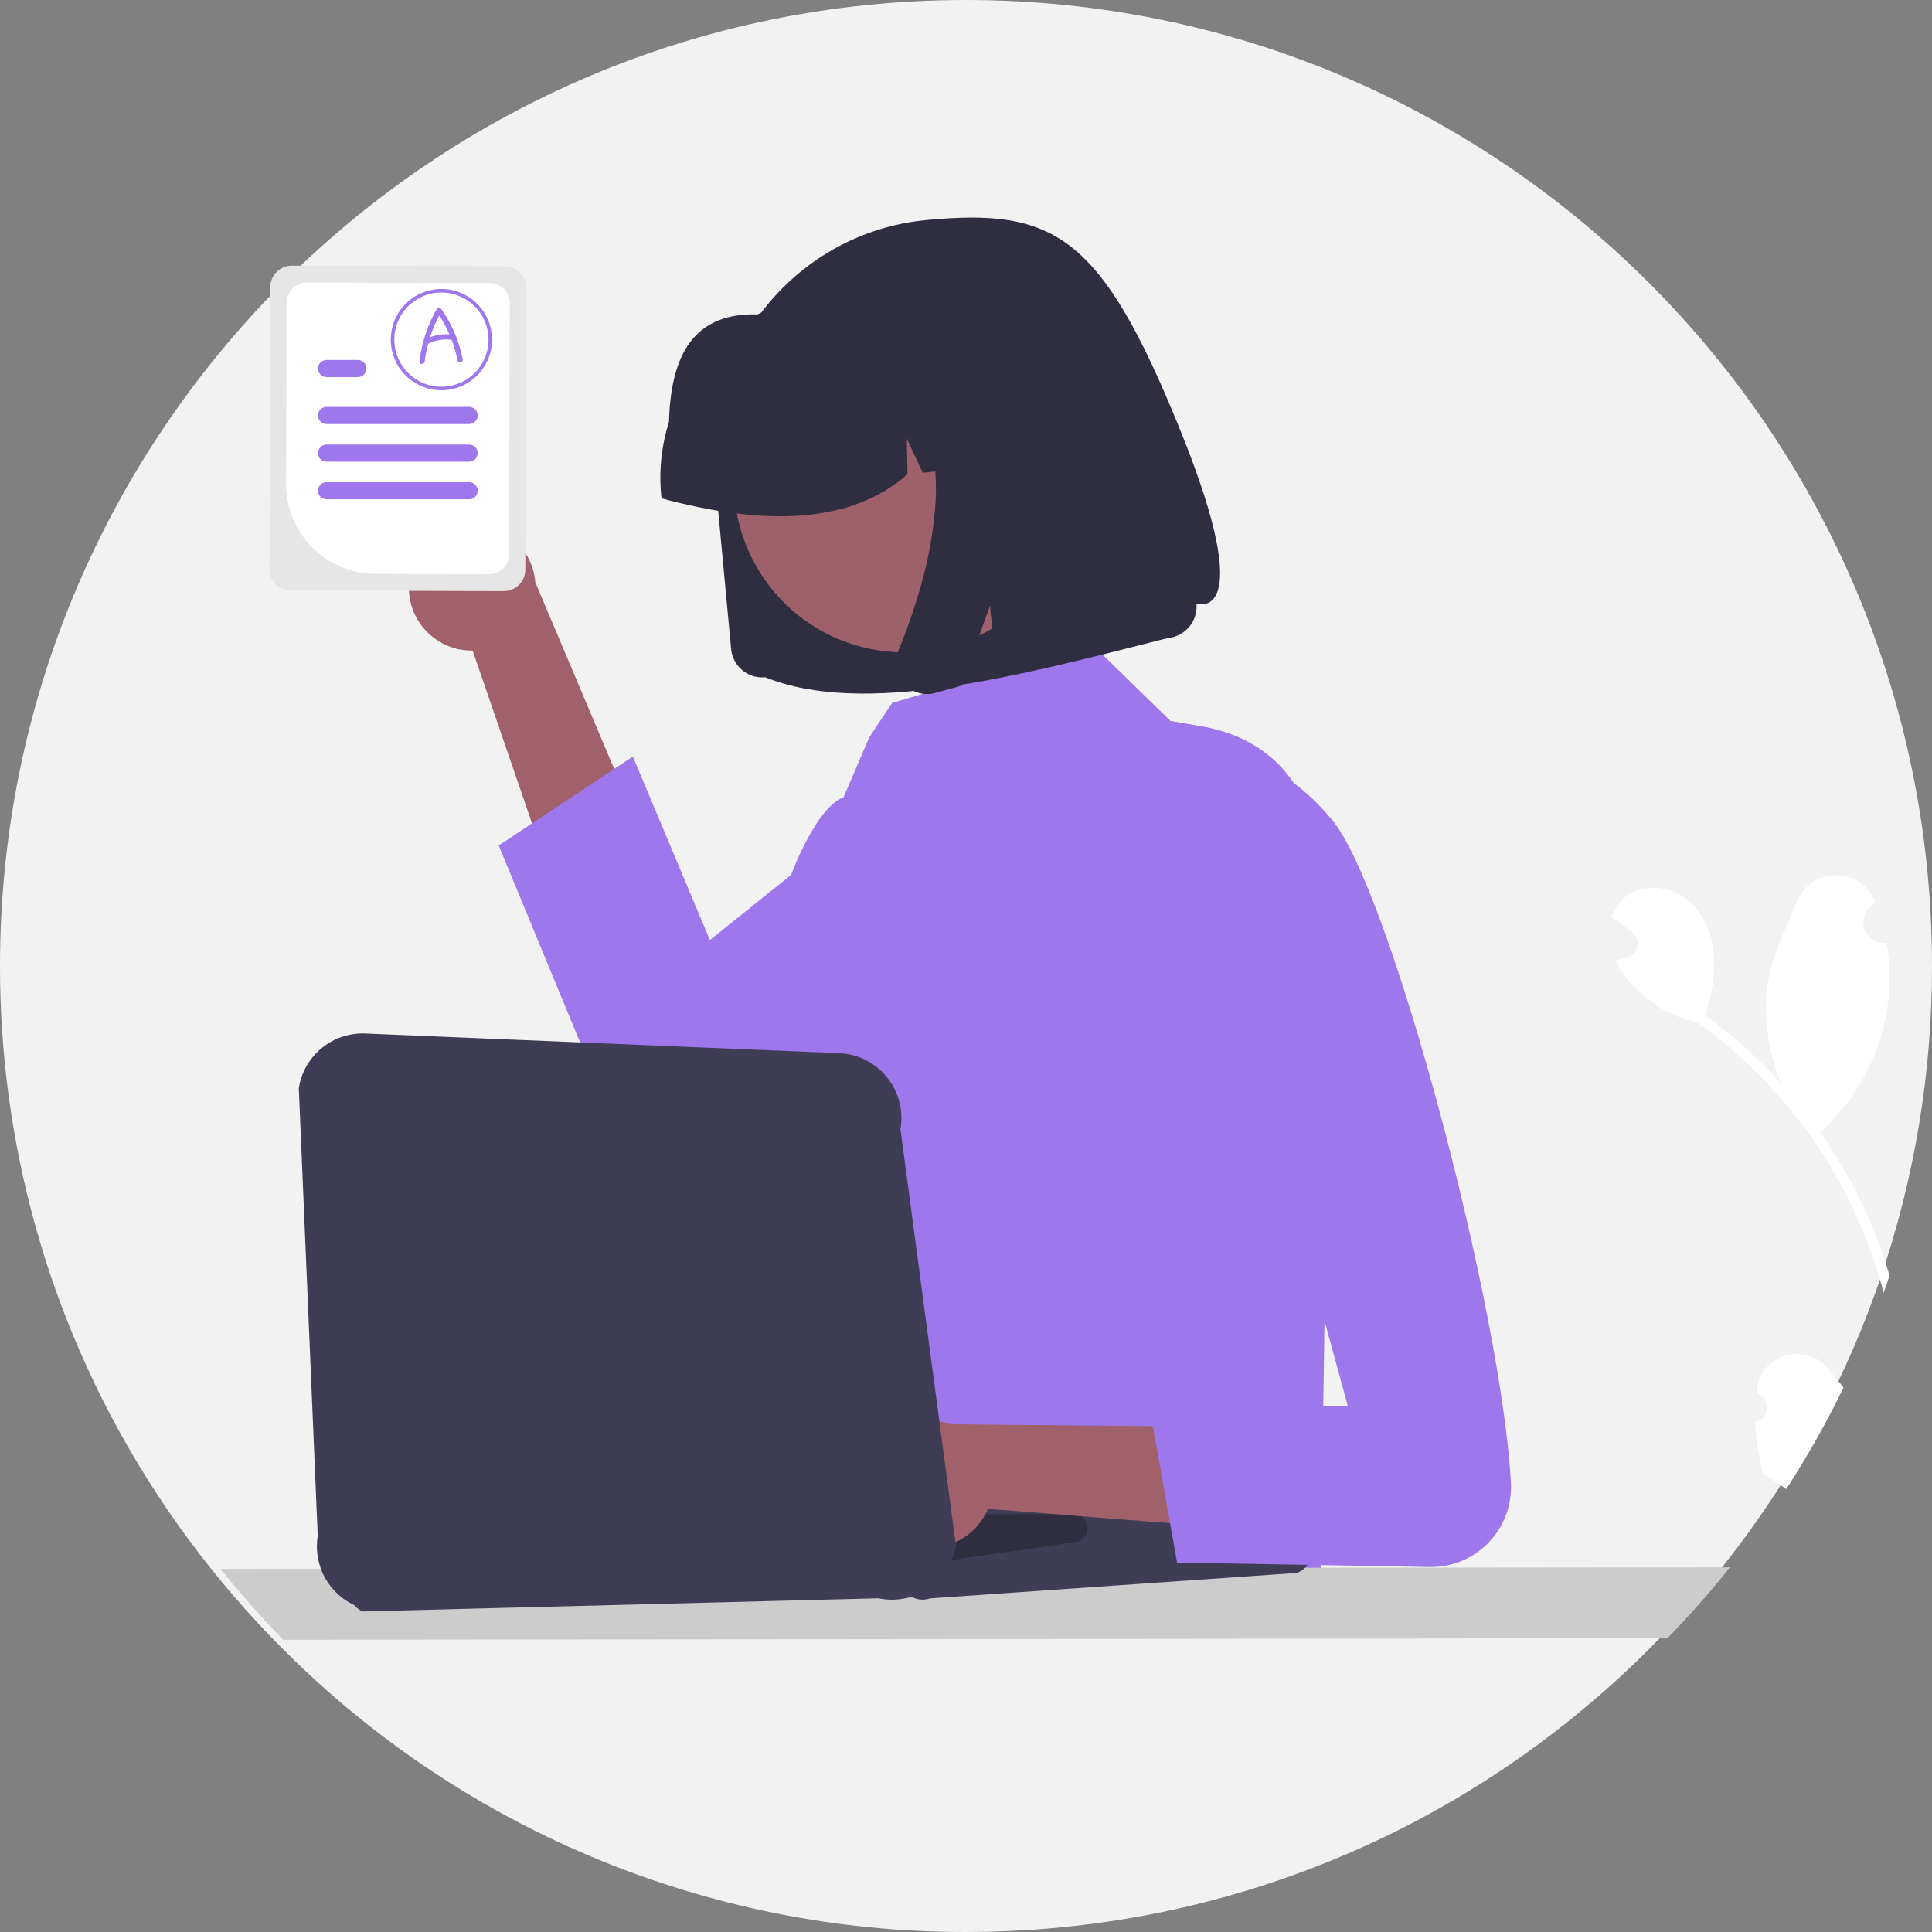<svg width="318" height="318" viewBox="0 0 318 318" fill="none" xmlns="http://www.w3.org/2000/svg">
<rect x="0" y="0" width="318" height="318" fill="#808080" stroke="none"/>
<g clip-path="url(#clip0_203_8585)">
<path d="M318 159C318.02 176.386 315.183 193.658 309.603 210.125C309.283 211.065 308.956 212.003 308.62 212.938C302.711 229.278 294.167 244.541 283.326 258.121C280.089 262.181 276.66 266.073 273.038 269.797C269.416 273.527 265.613 277.076 261.63 280.442C239.414 299.282 212.427 311.621 183.645 316.1H183.64C179.971 316.669 176.266 317.112 172.524 317.431C168.07 317.807 163.561 317.997 159 318C137.788 318.028 116.786 313.797 97.238 305.559C77.691 297.321 59.996 285.243 45.202 270.041C44.163 268.978 43.139 267.899 42.13 266.805C39.618 264.081 37.202 261.273 34.881 258.38C33.578 256.752 32.306 255.099 31.066 253.422C23.426 243.1 17.07 231.888 12.137 220.032C10.033 214.982 8.196 209.825 6.633 204.583C6.52 204.212 6.412 203.84 6.304 203.468C6.068 202.669 5.841 201.864 5.622 201.055C1.879 187.35 -0.011 173.206 4.98518e-05 159C4.98518e-05 71.188 71.188 0 159 0C246.812 0 318 71.188 318 159Z" fill="#F2F2F2"/>
<path d="M67.433 95.039C67.187 96.533 67.271 98.064 67.681 99.522C68.09 100.98 68.814 102.331 69.802 103.48C70.79 104.628 72.017 105.546 73.398 106.168C74.779 106.791 76.28 107.103 77.794 107.083L103.175 180.934L119.37 169.804L88.107 95.838C87.904 93.296 86.776 90.916 84.937 89.15C83.097 87.384 80.673 86.354 78.125 86.255C75.576 86.157 73.081 86.997 71.11 88.615C69.139 90.234 67.831 92.52 67.433 95.039Z" fill="#A0616A"/>
<path d="M199.905 120.026C188.634 132.85 160.842 155.448 137.947 171.01C132.998 174.373 128.275 177.403 123.999 179.938C121.111 181.65 118.424 183.132 116.007 184.341C114.384 185.15 112.611 185.614 110.801 185.706C108.99 185.798 107.18 185.514 105.484 184.874C103.787 184.234 102.242 183.25 100.943 181.985C99.645 180.719 98.622 179.199 97.938 177.52L82.085 139.167L87.57 135.531L101.094 126.56L104.166 124.528L116.849 154.733L130.222 143.998L138.525 137.333L176.375 106.958L179.639 105.989L187.255 113.422L192.642 118.681L197.708 119.56C198.465 119.692 199.199 119.847 199.905 120.026Z" fill="#9E77ED"/>
<path d="M301.027 225.405C301.813 226.402 302.627 227.395 303.441 228.392C300.637 234.148 297.486 239.728 294.004 245.101C293.745 244.918 293.487 244.734 293.228 244.551C293.187 244.528 293.148 244.503 293.11 244.475C292.146 243.789 291.177 243.111 290.212 242.424V242.42C289.417 239.712 288.973 236.914 288.891 234.093C289.388 233.979 289.838 233.715 290.18 233.336C290.522 232.958 290.74 232.483 290.803 231.977C290.866 231.47 290.772 230.957 290.533 230.506C290.295 230.055 289.923 229.688 289.469 229.455C289.342 229.234 289.253 229.074 289.126 228.848C289.131 228.792 289.14 228.731 289.145 228.674C289.883 222.799 297.372 220.748 301.027 225.405Z" fill="white"/>
<path d="M309.471 205.271C310.036 206.823 310.55 208.393 311.014 209.98C310.694 210.921 310.367 211.858 310.031 212.793C309.904 212.299 309.772 211.805 309.636 211.311C308.871 208.565 307.952 205.863 306.884 203.22C306.009 201.051 305.04 198.928 303.977 196.851C298.196 185.564 289.819 175.81 279.534 168.391C275.284 167.408 271.437 165.145 268.512 161.908C267.457 160.745 266.575 159.437 265.892 158.023C266.325 157.961 266.758 157.877 267.181 157.787C267.313 157.759 267.449 157.726 267.581 157.698L267.633 157.689C268.096 157.581 268.517 157.343 268.848 157.001C269.178 156.66 269.403 156.23 269.495 155.764C269.587 155.298 269.542 154.815 269.366 154.374C269.19 153.932 268.89 153.551 268.503 153.276C268.263 153.102 268.018 152.933 267.779 152.763C267.412 152.495 267.04 152.241 266.668 151.978C266.629 151.953 266.591 151.927 266.555 151.898C266.132 151.597 265.709 151.305 265.29 150.999C265.615 149.951 266.177 148.992 266.932 148.196C269.561 145.481 274.256 145.543 277.323 147.753C280.395 149.964 281.938 153.836 282.136 157.609C282.31 160.84 281.613 164.039 280.696 167.158C280.927 167.327 281.167 167.487 281.397 167.661C285.632 170.8 289.549 174.347 293.092 178.25C291.045 173.396 290.302 167.064 290.834 162.703C291.44 157.736 293.854 153.017 295.829 148.318C298.196 142.673 306.268 142.598 308.545 148.28C308.568 148.337 308.592 148.389 308.61 148.445C308.229 148.826 307.863 149.221 307.51 149.63C307.067 150.146 306.79 150.784 306.715 151.459C306.641 152.135 306.772 152.817 307.092 153.417C307.411 154.017 307.905 154.507 308.507 154.821C309.11 155.136 309.794 155.262 310.469 155.181L310.539 155.172C310.833 156.849 310.999 158.546 311.038 160.248C311.096 165.01 310.17 169.732 308.318 174.12C306.466 178.507 303.728 182.465 300.275 185.744C300.049 185.956 299.828 186.163 299.597 186.365C301.777 189.464 303.734 192.713 305.454 196.089C306.981 199.064 308.323 202.13 309.471 205.271Z" fill="white"/>
<path d="M218.83 161.14L217.409 258.709L102.647 255.416L120.974 214.96C120.843 213.662 129.018 204.55 128.971 203.2C128.83 199.244 131.784 195.579 132.264 191.44C133.243 182.902 127.64 150.66 130.223 143.998C131.323 141.024 132.732 138.173 134.428 135.493C135.896 133.273 137.401 131.777 138.841 131.236L143.084 121.348L146.847 115.703L176.375 106.958L179.64 105.989L187.256 113.422L192.642 118.681L197.708 119.56C198.466 119.692 199.199 119.847 199.905 120.026C203.304 120.81 206.471 122.379 209.153 124.608C217.997 132.121 219.027 146.252 218.83 161.14Z" fill="#9E77ED"/>
<path d="M284.737 257.976C281.501 262.036 278.071 265.928 274.449 269.652L262.04 269.661L195.302 269.737L183.288 269.751L175.3 269.76L163.417 269.769L154.277 269.779L137.394 269.798L127.435 269.812L106.464 269.831L96.454 269.845L68.713 269.873L51.289 269.892L46.613 269.896C45.574 268.833 44.55 267.755 43.542 266.66C41.03 263.936 38.613 261.128 36.292 258.235L45.974 258.226L52.569 258.221L67.838 258.202L97.305 258.174L107.264 258.164L111.291 258.16H111.305L114.466 258.155L115.882 258.15L119.509 258.146H121.042L131.796 258.136L154.992 258.108L165.2 258.099L174.975 258.089L184.139 258.08L197.287 258.066L267.51 257.995L284.737 257.976Z" fill="#CCCCCC"/>
<path d="M125.961 111.475L125.935 111.477C124.578 111.604 123.227 111.186 122.178 110.315C121.129 109.445 120.469 108.194 120.342 106.837L117.667 78.283C117.183 73.168 117.732 68.007 119.282 63.108C122.32 53.547 128.931 45.528 137.737 40.721C142.283 38.245 147.284 36.716 152.437 36.225C173.521 34.216 181.226 38.607 194.25 70.763C207.274 102.919 196.929 99.361 196.929 99.361C196.995 100.049 196.92 100.743 196.712 101.402C196.302 102.688 195.411 103.765 194.225 104.409C193.617 104.739 192.948 104.943 192.26 105.01C167.334 111.346 142.183 118.015 125.957 111.475L125.961 111.475Z" fill="#2F2E41"/>
<path d="M172.354 63.281C175.483 67.91 177.17 73.363 177.201 78.95C177.233 84.538 175.608 90.009 172.532 94.674C169.456 99.338 165.066 102.987 159.918 105.158C154.77 107.33 149.093 107.927 143.606 106.874C139.973 106.189 136.513 104.79 133.425 102.758C130.337 100.726 127.683 98.101 125.616 95.036C122.494 90.408 120.812 84.959 120.782 79.377C120.752 73.794 122.376 68.328 125.448 63.667C128.52 59.006 132.904 55.358 138.046 53.185C143.189 51.012 148.859 50.41 154.343 51.455C157.979 52.136 161.443 53.532 164.534 55.562C167.626 57.593 170.284 60.216 172.354 63.282L172.354 63.281Z" fill="#9E616A"/>
<path d="M108.828 81.455C108.446 77.409 108.88 73.328 110.106 69.454C110.39 59.976 113.14 51.392 124.699 51.752C128.273 49.809 132.2 48.603 136.249 48.208L141.961 47.644C142.025 47.638 142.09 47.632 142.154 47.626C146.111 47.257 150.103 47.672 153.9 48.846C157.697 50.021 161.226 51.931 164.285 54.469C167.344 57.007 169.873 60.123 171.728 63.638C173.583 67.154 174.727 71 175.095 74.958L175.149 75.529L163.063 76.711L157.862 65.58L158.119 77.197L151.877 77.809L149.254 72.194L149.382 78.051C140.114 86.213 126.06 86.641 108.887 82.028L108.828 81.455Z" fill="#2F2E41"/>
<path d="M147.486 108.551C147.384 109.491 147.547 110.442 147.958 111.295C148.165 111.731 148.432 112.137 148.751 112.5C149.025 112.808 149.334 113.084 149.672 113.32C150.673 114.017 151.89 114.335 153.104 114.215C153.179 114.208 153.255 114.198 153.33 114.188C153.406 114.177 153.481 114.165 153.556 114.151C153.632 114.137 153.707 114.122 153.782 114.104C153.856 114.086 153.931 114.067 154.006 114.046L158.224 112.864L162.952 99.684L164.035 111.25L183.215 105.91L178.617 56.829L145.926 60.05L146.822 60.913C149.801 63.813 151.923 67.478 152.953 71.506C153.975 75.587 154.291 79.813 153.886 84.001C153.507 88.235 152.723 92.424 151.544 96.508C150.518 100.125 149.284 103.68 147.849 107.155C147.664 107.601 147.542 108.071 147.486 108.551Z" fill="#2F2E41"/>
<path d="M151.846 263.295C151.284 263.295 150.729 263.169 150.221 262.928L59.657 265.238C58.962 264.909 58.383 264.377 57.997 263.712C57.611 263.047 57.436 262.28 57.495 261.514C57.553 260.747 57.843 260.016 58.326 259.417C58.808 258.819 59.461 258.381 60.198 258.161L119.448 240.495C120.061 240.312 120.711 240.287 121.337 240.422L212.986 251.593C213.797 251.768 214.528 252.204 215.068 252.834C215.608 253.464 215.927 254.253 215.977 255.082C216.026 255.91 215.803 256.732 215.342 257.421C214.88 258.111 214.206 258.631 213.422 258.901L153.087 263.086C152.688 263.224 152.268 263.295 151.846 263.295Z" fill="#3F3D56"/>
<path d="M155.177 256.991C154.768 256.991 154.366 256.886 154.009 256.687L80.457 260.123C80.04 259.889 79.702 259.534 79.489 259.105C79.276 258.676 79.197 258.193 79.262 257.719C79.327 257.245 79.533 256.801 79.854 256.445C80.175 256.09 80.596 255.839 81.061 255.726L107.688 249.264C108.104 249.163 108.539 249.176 108.948 249.301L177.324 249.219C177.811 249.368 178.237 249.668 178.541 250.077C178.844 250.486 179.009 250.981 179.011 251.49C179.012 251.999 178.851 252.495 178.551 252.906C178.25 253.317 177.826 253.621 177.34 253.773L155.888 256.882C155.658 256.954 155.418 256.991 155.177 256.991Z" fill="#2F2E41"/>
<path d="M147.435 253.07C148.708 253.891 150.145 254.423 151.646 254.628C153.147 254.833 154.675 254.707 156.121 254.258C157.568 253.808 158.898 253.048 160.019 252.029C161.14 251.01 162.024 249.757 162.608 248.36L240.459 254.475L236.696 235.188L156.398 234.423C153.985 233.597 151.353 233.685 149.001 234.669C146.648 235.654 144.739 237.467 143.634 239.766C142.529 242.064 142.306 244.688 143.006 247.14C143.707 249.593 145.283 251.702 147.435 253.07Z" fill="#A0616A"/>
<path d="M193.418 127.463C193.418 127.463 205.178 118.055 219.291 134.99C228.808 146.411 247.167 215.452 248.689 244.061C248.786 245.872 248.507 247.682 247.871 249.38C247.234 251.078 246.254 252.625 244.992 253.927C243.73 255.228 242.212 256.254 240.534 256.941C238.857 257.628 237.055 257.962 235.243 257.92L193.747 257.198L189.107 231.113L221.868 231.501L193.418 127.463Z" fill="#9E77ED"/>
<path d="M146.809 263.306C145.385 263.305 143.976 263.019 142.664 262.467L58.723 264.382C56.507 263.458 54.668 261.814 53.503 259.715C52.338 257.617 51.914 255.187 52.301 252.818L49.182 179.099C49.596 176.465 50.981 174.083 53.066 172.422C55.151 170.761 57.782 169.942 60.441 170.126L138.372 173.358C139.867 173.456 141.326 173.868 142.653 174.566C143.979 175.264 145.145 176.233 146.073 177.41C147.001 178.588 147.671 179.947 148.04 181.4C148.409 182.853 148.468 184.367 148.214 185.845L157.344 254.416C156.915 256.901 155.623 259.155 153.696 260.78C151.769 262.406 149.33 263.301 146.809 263.306Z" fill="#3F3D56"/>
<path d="M83.068 43.828L48.036 43.73C47.097 43.729 46.196 44.1 45.531 44.762C44.865 45.424 44.489 46.324 44.485 47.263L44.358 93.65C44.356 94.588 44.726 95.489 45.388 96.154C46.05 96.819 46.948 97.194 47.886 97.197L67.319 97.253L82.922 97.296C83.861 97.297 84.762 96.926 85.427 96.264C86.093 95.601 86.467 94.702 86.469 93.763L86.479 91.02L86.601 47.38C86.603 46.441 86.232 45.539 85.57 44.873C84.907 44.207 84.008 43.832 83.068 43.828Z" fill="#E6E6E6"/>
<path d="M80.599 46.599L50.492 46.514C49.613 46.513 48.769 46.861 48.146 47.481C47.522 48.101 47.17 48.942 47.166 49.822L47.082 79.646C47.076 83.562 48.623 87.322 51.386 90.099C54.148 92.876 57.898 94.444 61.815 94.459L67.535 94.473L80.467 94.511C81.346 94.513 82.19 94.166 82.814 93.546C83.438 92.925 83.79 92.083 83.793 91.204L83.802 88.203L83.906 49.925C83.907 49.046 83.56 48.201 82.94 47.578C82.32 46.954 81.478 46.602 80.599 46.599Z" fill="white"/>
<path d="M77.216 66.978H53.743C53.558 66.978 53.374 67.014 53.203 67.085C53.032 67.156 52.877 67.259 52.746 67.39C52.616 67.521 52.512 67.676 52.441 67.847C52.37 68.018 52.334 68.201 52.334 68.386C52.334 68.571 52.37 68.755 52.441 68.926C52.512 69.097 52.616 69.252 52.746 69.383C52.877 69.513 53.032 69.617 53.203 69.688C53.374 69.759 53.558 69.795 53.743 69.795H77.216C77.59 69.795 77.948 69.647 78.213 69.383C78.477 69.118 78.625 68.76 78.625 68.386C78.625 68.013 78.477 67.654 78.213 67.39C77.948 67.126 77.59 66.978 77.216 66.978Z" fill="#9E77ED"/>
<path d="M58.903 59.253H53.743C53.369 59.253 53.011 59.402 52.746 59.666C52.482 59.93 52.334 60.289 52.334 60.662C52.334 61.036 52.482 61.394 52.746 61.658C53.011 61.923 53.369 62.071 53.743 62.071H58.903C59.277 62.071 59.635 61.923 59.899 61.658C60.163 61.394 60.312 61.036 60.312 60.662C60.312 60.289 60.163 59.93 59.899 59.666C59.635 59.402 59.277 59.253 58.903 59.253Z" fill="#9E77ED"/>
<path d="M77.216 79.364H53.743C53.369 79.364 53.011 79.512 52.746 79.776C52.482 80.04 52.334 80.399 52.334 80.772C52.334 81.146 52.482 81.504 52.746 81.769C53.011 82.033 53.369 82.181 53.743 82.181H77.216C77.59 82.181 77.948 82.033 78.213 81.769C78.477 81.504 78.625 81.146 78.625 80.772C78.625 80.399 78.477 80.04 78.213 79.776C77.948 79.512 77.59 79.364 77.216 79.364Z" fill="#9E77ED"/>
<path d="M77.216 73.173H53.743C53.37 73.173 53.012 73.321 52.748 73.585C52.484 73.849 52.336 74.206 52.336 74.579C52.336 74.953 52.484 75.31 52.748 75.574C53.012 75.838 53.37 75.986 53.743 75.986H77.216C77.589 75.986 77.947 75.838 78.211 75.574C78.475 75.31 78.623 74.953 78.623 74.579C78.623 74.206 78.475 73.849 78.211 73.585C77.947 73.321 77.589 73.173 77.216 73.173Z" fill="#9E77ED"/>
<path d="M72.655 64.235C71.007 64.235 69.395 63.746 68.025 62.831C66.654 61.915 65.586 60.613 64.955 59.09C64.325 57.568 64.16 55.892 64.481 54.275C64.803 52.659 65.597 51.174 66.762 50.008C67.928 48.843 69.412 48.049 71.029 47.727C72.646 47.406 74.322 47.571 75.844 48.202C77.367 48.832 78.669 49.901 79.585 51.271C80.5 52.642 80.989 54.253 80.989 55.901C80.987 58.111 80.108 60.229 78.545 61.791C76.983 63.354 74.865 64.233 72.655 64.235ZM72.655 48.146C71.121 48.146 69.622 48.601 68.347 49.453C67.071 50.305 66.078 51.517 65.49 52.934C64.904 54.35 64.75 55.91 65.049 57.414C65.348 58.918 66.087 60.3 67.171 61.385C68.256 62.469 69.638 63.208 71.142 63.507C72.647 63.806 74.206 63.653 75.623 63.066C77.04 62.479 78.251 61.485 79.103 60.21C79.955 58.934 80.41 57.435 80.41 55.901C80.408 53.845 79.59 51.874 78.136 50.42C76.682 48.966 74.711 48.149 72.655 48.146Z" fill="#9E77ED"/>
<path d="M76.155 59.129C75.579 56.157 74.381 53.341 72.637 50.866C72.598 50.802 72.543 50.749 72.477 50.712C72.412 50.675 72.338 50.656 72.262 50.656C72.187 50.656 72.113 50.675 72.047 50.712C71.982 50.749 71.927 50.802 71.887 50.866C70.369 53.521 69.399 56.454 69.033 59.491C68.966 60.045 69.835 60.04 69.902 59.491C70.024 58.507 70.214 57.533 70.472 56.575C70.505 56.568 70.537 56.558 70.569 56.545C71.724 55.965 73.029 55.752 74.308 55.936C74.319 55.938 74.33 55.935 74.341 55.936C74.764 57.048 75.09 58.193 75.317 59.36C75.423 59.909 76.261 59.676 76.155 59.129ZM70.784 55.509C71.183 54.272 71.691 53.073 72.301 51.926C72.947 52.913 73.509 53.954 73.979 55.036C72.892 54.954 71.801 55.116 70.784 55.509Z" fill="#9E77ED"/>
</g>
<defs>
<clipPath id="clip0_203_8585">
<rect width="318" height="318" fill="white"/>
</clipPath>
</defs>
</svg>
